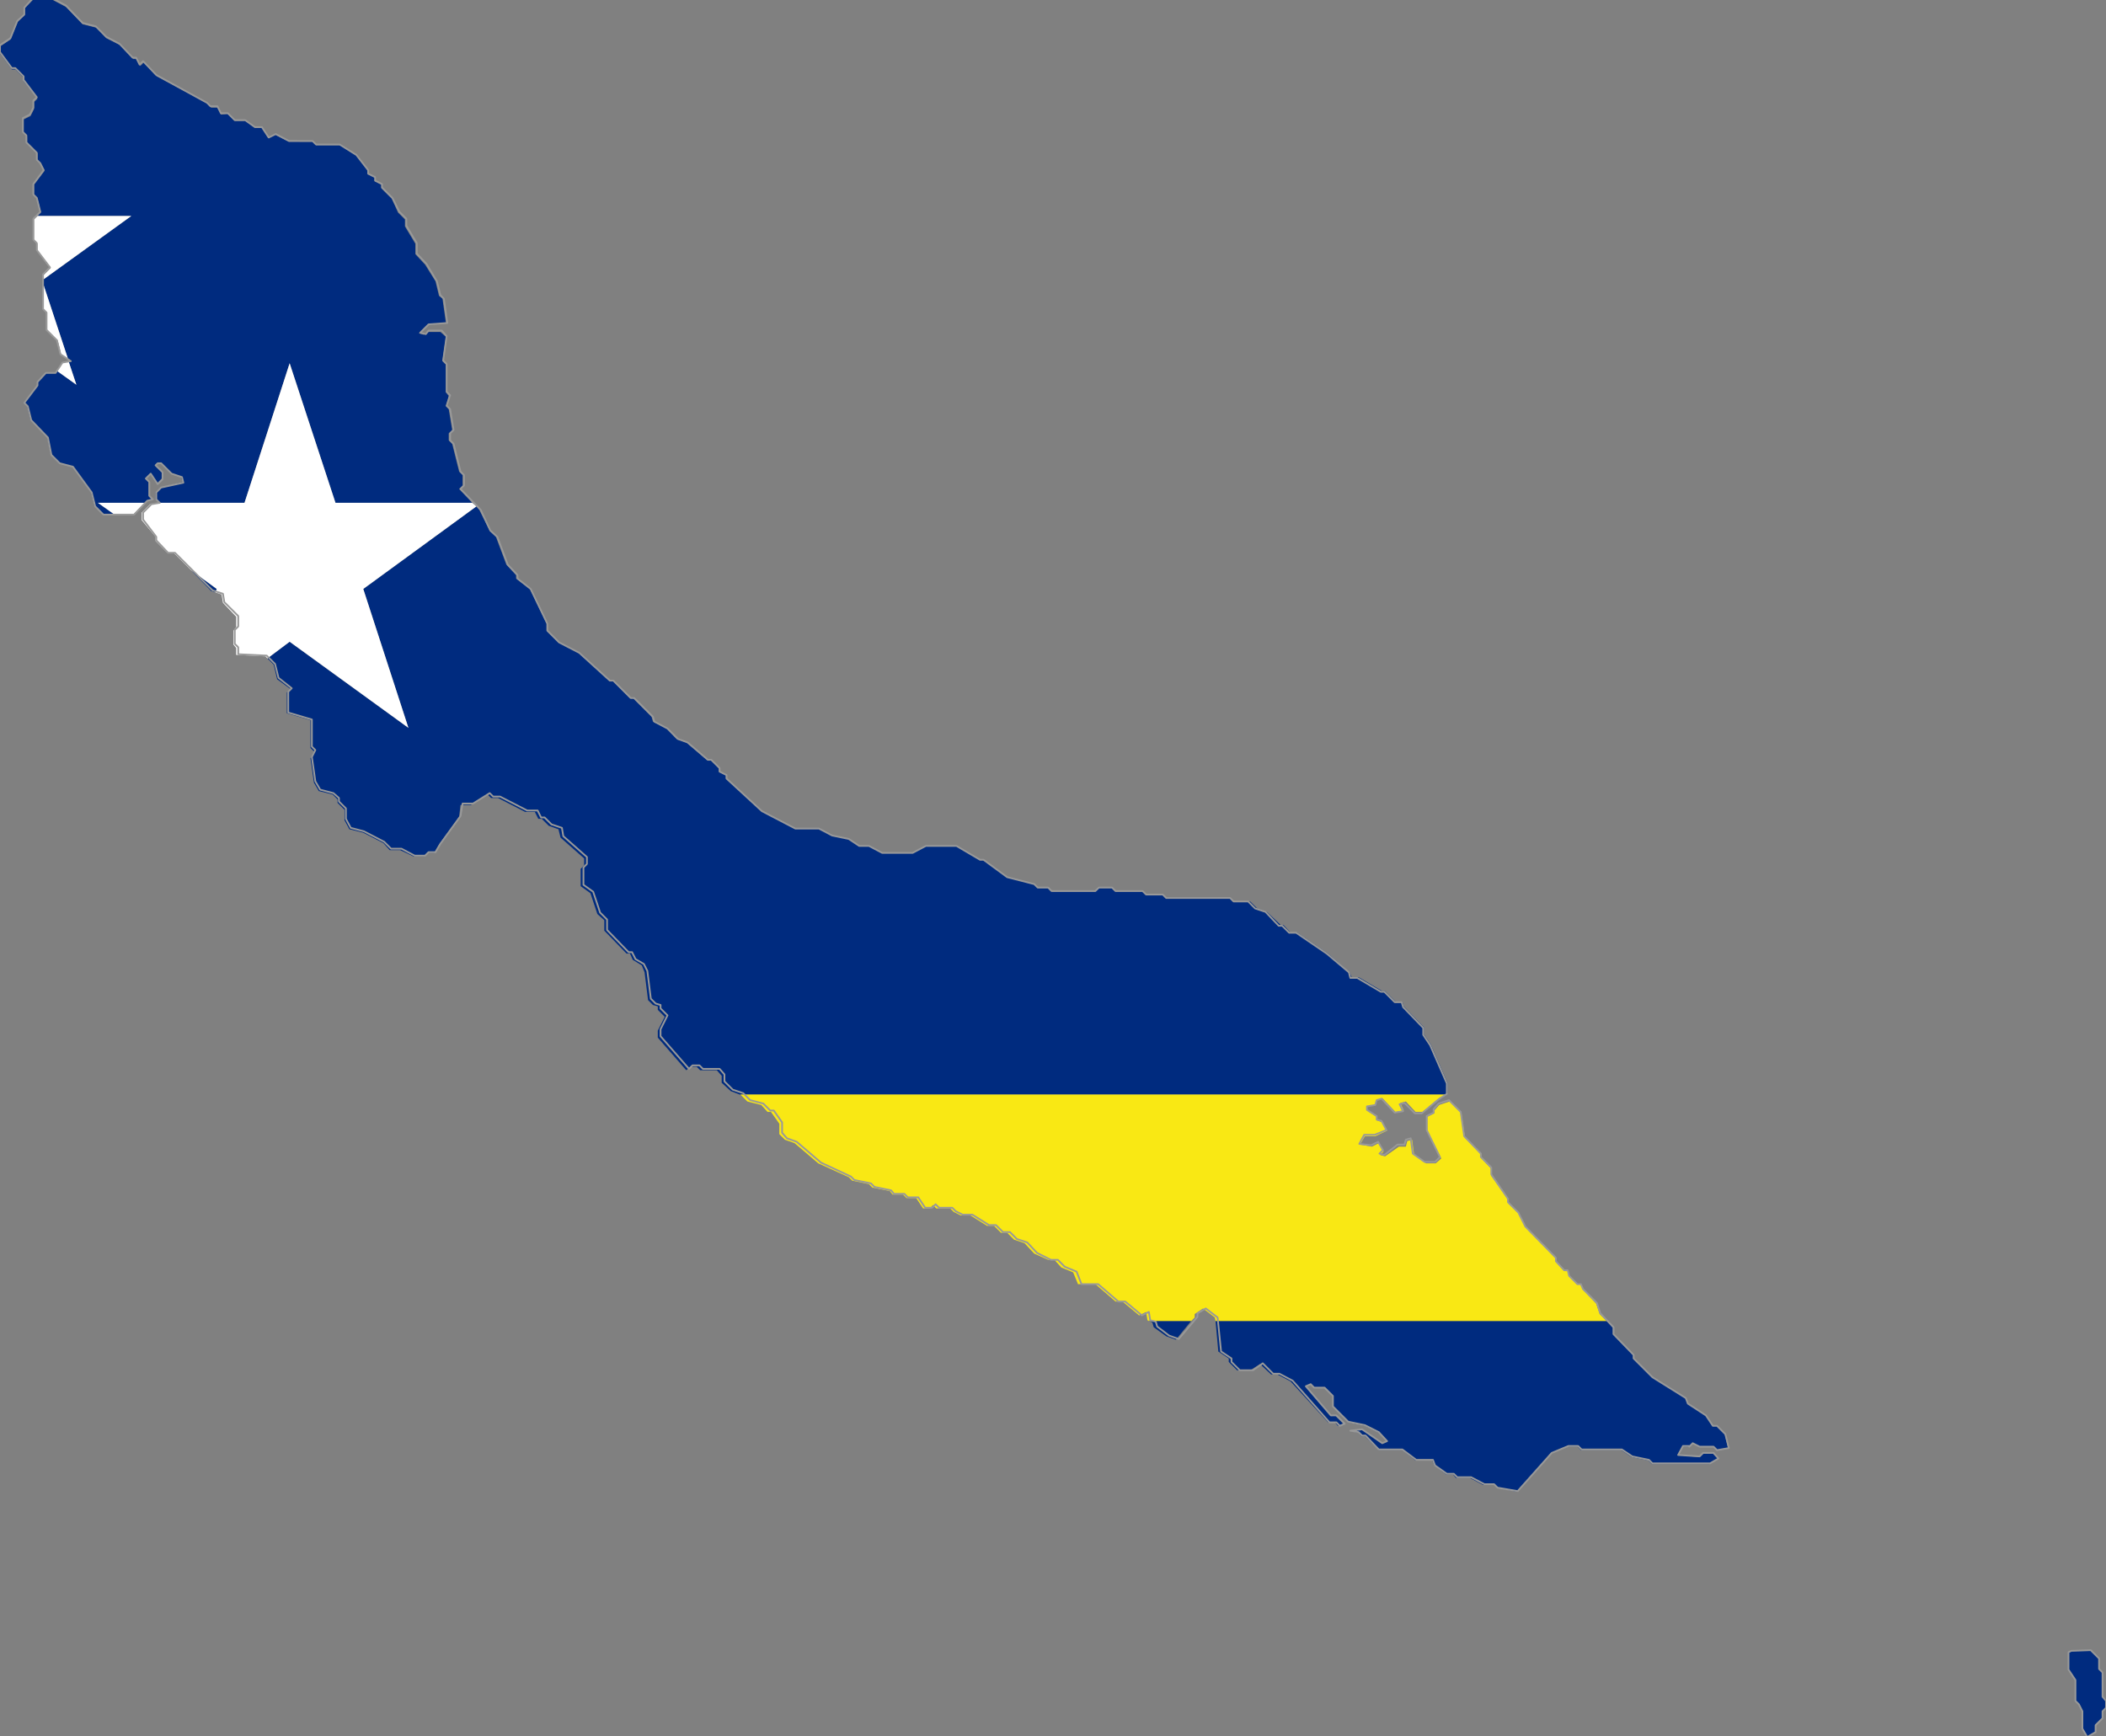 <?xml version="1.0" encoding="utf-8"?>

<svg version="1.2" baseProfile="tiny" xmlns="http://www.w3.org/2000/svg" xmlns:xlink="http://www.w3.org/1999/xlink" x="0px"
	 y="0px" viewBox="269.4 172.1 303.2 250" xml:space="preserve">

<rect x="269.4" y="172.1" width="303.2" height="250" fill="#808080" stroke="none"/>

<g id="Curaçao">
	<g>
		<polygon fill="#002B7F" points="572.1,412.9 571.6,412.4 571.6,410.9 570.4,409.7 567.7,409.8 567.2,410 567.2,412.4 568.2,413.9
			568.2,416.9 568.7,417.4 569.2,418.4 569.2,420.9 569.9,422.1 571.1,421.4 571.1,420.4 572.1,419.4 572.1,418.4 572.6,417.9
			572.6,416.9 572.1,416.4 		"/>
		<polygon fill="#002B7F" points="311.1,224.4 317.7,244.5 337.4,244.5 335.5,242.5 336,242 336,240.5 335.5,240 334.5,236
			334,235.5 334,234.5 334.5,234 334,231 333.6,230.6 334,229.1 333.6,228.6 333.6,224.6 333.1,224.1 333.6,220.6 332.8,219.9
			330.9,219.9 330.4,220.3 329.7,220.1 330.9,218.9 333.6,218.6 333.1,215.1 332.6,214.7 332.1,212.6 330.6,210.2 329.2,208.7
			329.2,207.2 327.7,204.7 327.7,203.7 326.7,202.7 325.8,200.7 324.3,199.2 324.3,198.7 323.4,198.2 323.4,197.7 322.4,197.2
			322.4,196.7 320.7,194.5 318.3,193 314.9,193 314.4,192.5 311,192.5 309,191.5 308,192 307.1,190.5 306.1,190.5 304.7,189.5
			303.2,189.5 302.2,188.5 301.2,188.6 300.8,187.6 299.8,187.6 299.3,187 292,183.1 290.1,181.1 289.6,181.6 289.1,180.6
			288.6,180.6 286.7,178.6 284.7,177.6 283.3,176.1 281.3,175.6 278.9,173.1 277,172.1 274.1,172.1 272.8,173.4 272.8,174.4
			271.9,175.3 270.9,177.8 269.4,178.8 269.4,179.8 271.1,182.1 271.6,182.1 272.8,183.3 272.8,183.8 274.8,186.3 274.3,186.8
			274.3,187.8 273.8,188.8 272.8,189.3 272.8,191.3 273.3,191.8 273.3,192.8 274.8,194.2 274.8,195.2 275.3,195.8 275.8,196.7
			274.3,198.7 274.3,200.2 274.8,200.7 275.3,202.7 274.8,203.2 288.3,203.2 275.7,212.3 275.7,213.2 279.2,223.8 279.6,224.1
			279.3,224.2 280.4,227.5 277.6,225.5 277.4,225.8 276,225.8 274.8,227.1 274.8,227.6 272.8,230.1 273.3,230.6 273.8,232.6
			276.2,235 276.7,237.5 277.9,238.8 279.9,239.3 282.5,243 283,245 284.3,246.2 285.9,246.2 283.5,244.5 290.3,244.5 290.6,244.2
			291.3,244 290.8,243.5 290.8,241.5 290.3,241 291,240.3 292,241.7 292.7,241 292.7,240 291.8,239 292,238.8 292.5,238.8
			294,240.3 295.4,240.7 295.7,241.5 292.5,242.3 291.8,243 291.8,244 292.3,244.5 304.6,244.5 		"/>
		<polygon fill="#002B7F" points="474.4,321 474.4,320 471.5,317 471.3,316.3 470.3,316.3 468.8,314.8 468.4,314.8 465,312.8
			464,312.8 463.7,312.1 460.6,309.4 456.2,306.4 455.2,306.4 454.2,305.3 453.8,305.3 451.8,303.4 450.4,302.9 449.4,301.9
			447,301.9 446.5,301.4 437.3,301.3 436.8,300.9 434.3,300.9 433.9,300.4 430,300.4 429.5,299.9 427.5,299.9 427.1,300.4
			420.7,300.4 420.3,299.9 418.8,299.9 418.3,299.4 414.4,298.4 411,295.9 410.5,295.9 407.1,293.9 402.8,293.9 400.8,294.9
			396.4,294.9 394.5,293.9 393.1,293.9 391.6,292.9 389.2,292.4 387.2,291.4 383.8,291.4 379,288.9 373.9,284.2 373.9,283.7
			372.9,283.2 372.9,282.7 371.7,281.5 371.2,281.5 368.2,279 366.8,278.5 365.4,277 363.4,276 363.2,275.3 360.5,272.6
			360.1,272.6 357.6,270.1 357.1,270.1 352.7,266.1 349.8,264.6 348.1,262.9 348.1,261.9 345.7,256.9 343.7,255.4 343.7,254.9
			342.3,253.4 340.8,249.4 339.9,248.5 338.4,245.5 338,245 321.7,256.9 328.2,276.9 311.1,264.5 307.9,266.9 308.8,267.8
			309.3,269.9 311.2,271.3 310.7,271.8 310.7,274.8 314.1,275.8 314.1,279.8 314.6,280.3 314.1,281.3 314.6,284.8 315.3,286
			317.3,286.5 318,287.2 318,287.7 319,288.7 319,290.2 319.7,291.5 321.7,292 324.6,293.5 325.5,294.5 327,294.5 328.9,295.4
			330.4,295.4 330.9,294.9 331.9,294.9 332.6,293.7 335.5,289.7 335.7,288 337.2,288 339.6,286.5 340.1,287 341.1,287 345,289
			346.4,289 346.9,290 347.4,290 348.4,291 349.8,291.5 350.1,292.7 353.5,295.7 353.5,296.7 353,297.2 353,299.7 354.4,300.7
			355.4,303.7 356.4,304.6 356.4,306.1 359.6,309.4 360.1,309.4 360.5,310.3 361.8,311.1 362.2,312.1 362.7,316.1 363.4,316.8
			364.1,317 364.1,317.5 365.1,318.5 364.1,320.5 364.1,321.5 368.2,326.2 368.8,325.7 369.7,325.7 370.2,326.2 372.6,326.2
			373.3,327 373.3,328 374.6,329.2 375.9,329.7 477.5,329.7 477.8,329.5 477.8,328 475.4,322.5 		"/>
		<polygon fill="#002B7F" points="293.5,251.7 293.5,251.7 293.4,251.6 		"/>
		<polygon fill="#002B7F" points="296.9,254.2 299.8,257.2 300.4,257.4 300.6,256.9 		"/>
		<polygon fill="#002B7F" points="444.8,366.7 446.3,367.7 446.3,368.2 447.5,369.4 449.4,369.4 450.8,368.5 452.4,370 453.3,370
			455.2,371 460.6,376.9 461.6,376.9 462,377.4 462.8,377.1 461.6,375.9 461,375.9 457.4,371.7 458.2,371.4 458.6,371.9
			460.1,371.9 461.3,373.2 461.3,374.7 463.5,376.9 465.9,377.4 467.9,378.4 469.1,379.6 468.4,379.9 465.4,377.9 463.7,378.1
			465,378.4 465.4,378.9 465.9,378.9 467.9,380.9 471.3,380.9 473.2,382.4 475.6,382.4 475.9,383.1 477.6,384.4 478.6,384.4
			479,384.9 481,384.9 482.9,385.9 484.4,385.8 484.9,386.3 487.8,386.9 492.6,381.4 495.1,380.4 496.5,380.4 497,380.9
			502.8,380.9 504.3,381.9 506.7,382.4 507.2,382.9 515.5,382.9 516.7,382.1 516,381.4 514.5,381.4 514,381.9 510.9,381.6
			511.6,380.4 512.6,380.4 513.1,379.9 514,380.4 516,380.4 516.5,380.9 518.2,380.6 517.7,378.6 516.5,377.4 516,377.4 515,375.9
			512.4,374.2 512.1,373.4 507.3,370.4 504.5,367.7 504.5,367.2 501.6,364.2 501.6,363.3 500.7,362.3 444.4,362.3 		"/>
		<polygon fill="#002B7F" points="435.3,362.5 435.5,363.2 437.3,364.5 438.7,365 440.9,362.3 434.8,362.3 		"/>
		<polygon fill="#F9E814" points="376,329.7 377,330.7 379,331.2 379.9,332.2 380.4,332.2 381.6,333.9 381.6,335.4 382.4,336.2
			383.8,336.7 387.2,339.6 391.6,341.6 392.1,342.1 394.5,342.6 395,343.1 397.5,343.6 397.9,344.1 399.4,344.1 399.9,344.6
			401.3,344.6 402.3,346.1 403.3,346.1 403.7,345.6 404.2,346.1 406.2,346.1 406.7,346.6 407.7,347.1 409.1,347.1 411.5,348.6
			412.5,348.6 413.5,349.6 414.4,349.6 415.4,350.6 416.9,351.1 418.3,352.6 420.3,353.5 421.2,353.5 422.2,354.6 423.9,355.3
			424.6,357 427.1,357 430,359.5 431,359.5 433.4,361.5 434.4,361 434.6,362.2 434.8,362.3 440.9,362.3 441.4,361.8 441.4,361.3
			442.6,360.5 444.3,361.8 444.4,362.3 500.7,362.3 499.7,361.3 499.2,359.8 497.3,357.8 497,357 496.6,357 495.3,355.8 495.1,355
			494.6,355.1 493.4,353.8 493.4,353.3 489,348.8 488.1,346.9 486.6,345.4 486.6,344.9 484.1,341.4 484.1,340.4 482.7,338.9
			482.7,338.4 480.3,335.9 479.8,332.4 478.1,330.7 476.6,331.2 475.9,332 475.9,332.4 474.9,332.9 474.9,334.9 476.9,338.9
			476.1,339.6 474.7,339.6 473,338.4 472.7,336.2 472,336.4 471.8,337.2 470.8,337.2 468.8,338.6 468.1,338.4 468.6,337.9
			467.9,336.7 466.9,337.2 465.2,336.9 465.9,335.7 467.4,335.7 469.1,334.9 468.4,333.7 467.6,333.4 467.6,332.9 466.2,332
			466.2,331.4 467.4,331.2 467.6,330.5 468.4,330.2 470.3,332.2 471.5,332 471,330.9 471.8,330.7 473.2,332.2 474.2,332.2
			476.6,330.2 477.5,329.7 375.9,329.7 		"/>
		<polygon fill="#FFFFFF" points="285.9,246.2 288.6,246.2 290.3,244.5 283.5,244.5 		"/>
		<polygon fill="#FFFFFF" points="328.2,276.9 321.7,256.9 338,245 337.4,244.5 317.7,244.5 311.1,224.4 304.6,244.5 292.3,244.5
			292.3,244.5 291,244.7 289.8,245.9 289.8,247 291.8,249.4 291.8,250 293.4,251.6 293.5,251.7 294.4,251.7 296.9,254.2
			300.6,256.9 300.4,257.4 301.3,257.7 301.5,258.9 303.4,260.9 303.4,262.4 303,262.9 303,264.9 303.4,265.4 303.4,266.4
			307.6,266.6 307.9,266.9 311.1,264.5 		"/>
		<polygon fill="#FFFFFF" points="275.7,216.6 276.2,217.1 276.2,219.6 277.7,221.1 278.2,223.1 279.2,223.8 275.7,213.2 		"/>
		<polygon fill="#FFFFFF" points="274.8,203.2 274.3,203.7 274.3,206.7 274.8,207.2 274.8,208.2 276.7,210.7 275.7,211.7
			275.7,212.3 288.3,203.2 		"/>
		<polygon fill="#FFFFFF" points="279.3,224.2 278.4,224.3 277.6,225.5 280.4,227.5 		"/>
	</g>

		<path fill="none" stroke="#999999" stroke-width="0.25" stroke-linecap="round" stroke-linejoin="round" stroke-miterlimit="10" d="
		M512.6,380.4l0.5-0.5l1,0.5h2l0.5,0.5l1.7-0.3l-0.5-2l-1.2-1.2H516l-1-1.5l-2.6-1.7l-0.3-0.8l-4.8-3l-2.7-2.7v-0.5l-2.9-3v-1
		l-1.9-2l-0.5-1.5l-2-2L497,357h-0.5l-1.2-1.2l-0.2-0.8l-0.5,0l-1.2-1.3l0-0.5l-4.4-4.5l-1-2l-1.5-1.5v-0.5l-2.4-3.5v-1l-1.5-1.5
		v-0.5l-2.4-2.5l-0.5-3.5l-1.7-1.7l-1.5,0.5l-0.7,0.8v0.5l-1,0.5v2l1.9,3.9l-0.7,0.7h-1.5l-1.7-1.2l-0.3-2.2l-0.7,0.2l-0.2,0.7h-1
		l-1.9,1.5l-0.7-0.2l0.5-0.5l-0.7-1.2l-1,0.5l-1.7-0.2l0.7-1.3h1.5l1.7-0.7l-0.7-1.3l-0.7-0.2v-0.5l-1.4-0.9v-0.5l1.2-0.2l0.2-0.7
		l0.7-0.2l1.9,2l1.2-0.2l-0.5-1l0.7-0.2l1.5,1.5h1l2.4-2l1.2-0.8l0-1.5l-2.4-5.5l-1-1.5v-1l-2.9-3l-0.2-0.7h-1l-1.5-1.5h-0.5l-3.4-2
		h-1l-0.2-0.8l-3.2-2.7l-4.4-3h-1l-1-1h-0.5l-1.9-2l-1.5-0.5l-1-1H447l-0.5-0.5l-9.2,0l-0.5-0.5l-2.4,0l-0.5-0.5l-3.9,0l-0.5-0.5
		h-1.9l-0.5,0.5h-6.3l-0.5-0.5h-1.5l-0.5-0.5l-3.9-1l-3.4-2.5h-0.5l-3.4-2h-4.4l-1.9,1h-4.4l-1.9-1h-1.4l-1.5-1l-2.4-0.5l-1.9-1
		h-3.4l-4.8-2.5l-5.1-4.7v-0.5l-1-0.5v-0.5l-1.2-1.2h-0.5l-2.9-2.5l-1.4-0.5l-1.5-1.5l-1.9-1l-0.2-0.7l-2.7-2.7h-0.5l-2.5-2.5h-0.5
		l-4.4-4l-2.9-1.5l-1.7-1.7v-1l-2.4-5l-1.9-1.5v-0.5l-1.4-1.5l-1.5-4l-1-0.9l-1.4-3l-2.9-3l0.5-0.5v-1.5l-0.5-0.5l-1-4l-0.5-0.5v-1
		l0.5-0.5l-0.5-3l-0.5-0.5l0.5-1.5l-0.5-0.5v-4l-0.5-0.5l0.5-3.5l-0.7-0.8h-1.9l-0.4,0.5l-0.8-0.2l1.2-1.2l2.7-0.2l-0.5-3.5
		l-0.5-0.5l-0.5-2l-1.5-2.5l-1.4-1.5v-1.5l-1.5-2.5v-1l-1-1l-1-2l-1.5-1.5v-0.5l-1-0.5v-0.5l-1-0.5v-0.5l-1.7-2.2l-2.4-1.5h-3.4
		l-0.5-0.5H311l-1.9-1l-1,0.5l-1-1.5h-1l-1.4-1h-1.5l-1-1l-1,0l-0.5-1h-1l-0.5-0.5l-7.3-4l-1.9-2l-0.5,0.5l-0.5-1h-0.5l-1.9-2
		l-1.9-1l-1.5-1.5l-1.9-0.5l-2.4-2.5l-1.9-1h-2.9l-1.2,1.3v1l-1,0.9l-1,2.5l-1.5,1v1l1.7,2.3h0.5l1.2,1.2v0.5l1.9,2.5l-0.5,0.5v1
		l-0.5,1l-1,0.5l0,2l0.5,0.5v1l1.5,1.5v1l0.5,0.5l0.5,1l-1.5,2v1.5l0.5,0.5l0.5,2l-1,1v3l0.5,0.5v1l1.9,2.5l-1,1v5l0.5,0.5v2.5
		l1.5,1.5l0.5,2l1.5,1l-1.2,0.2l-1,1.5H276l-1.2,1.3v0.5l-1.9,2.5l0.5,0.5l0.5,2l2.4,2.5l0.5,2.5l1.2,1.2l1.9,0.5l2.7,3.7l0.5,2
		l1.2,1.2h4.4l1.9-2l0.8-0.2l-0.5-0.5v-2l-0.5-0.5l0.7-0.7l1,1.5l0.7-0.7v-1l-1-1l0.3-0.3h0.5l1.5,1.5l1.5,0.5l0.2,0.8l-3.2,0.7
		l-0.7,0.7v1l0.5,0.5l-1.2,0.2l-1.2,1.2v1l1.9,2.5v0.5l1.7,1.8h1l5.4,5.4l1.5,0.5l0.2,1.2l2,2v1.5l-0.5,0.5v2l0.5,0.5v1l4.1,0.2
		l1.2,1.2l0.5,2l1.9,1.5l-0.5,0.5l0,3l3.4,1v3.9l0.5,0.5l-0.5,1l0.5,3.5l0.7,1.2l1.9,0.5l0.8,0.7v0.5l1,1v1.5l0.7,1.3l1.9,0.5
		l2.9,1.5l1,1h1.5l1.9,1h1.5l0.5-0.5h1l0.7-1.2l2.9-4l0.3-1.8h1.5l2.4-1.5l0.5,0.5h1l3.9,2h1.5l0.5,1h0.5l1,1l1.5,0.5l0.2,1.2l3.4,3
		v1l-0.5,0.5v2.5l1.4,1l1,3l1,1v1.5l3.1,3.2h0.5l0.5,1l1.2,0.7l0.5,1l0.5,4l0.7,0.7l0.7,0.2v0.5l1,1l-1,2v1l4.1,4.7l0.5-0.5h1
		l0.5,0.5h2.4l0.7,0.8v1l1.2,1.2l1.5,0.5l1,1l1.9,0.5l1,1h0.5l1.2,1.7v1.5l0.7,0.8l1.4,0.5l3.5,3l4.3,2l0.5,0.5l2.4,0.5l0.5,0.5
		l2.4,0.5l0.4,0.5h1.5l0.5,0.5h1.5l1,1.5h1l0.5-0.5l0.5,0.5h1.9l0.5,0.5l1,0.5h1.4l2.4,1.5h1l1,1h1l1,1l1.5,0.5l1.4,1.5l2,1h1l1,1
		l1.7,0.7l0.7,1.8h2.4l2.9,2.5h1l2.4,2l1-0.5l0.2,1.2l0.8,0.2l0.2,0.7l1.7,1.3l1.4,0.5l2.7-3.2v-0.5l1.2-0.7l1.7,1.3l0.5,4.9l1.5,1
		v0.5l1.2,1.2h1.9l1.4-1l1.5,1.5h0.9l1.9,1l5.3,6h1l0.5,0.5l0.7-0.3l-1.2-1.2H461l-3.6-4.2l0.7-0.3l0.5,0.5h1.5l1.2,1.2v1.5l2.2,2.2
		l2.4,0.5l2,1l1.2,1.3l-0.7,0.3l-2.9-2l-1.7,0.2l1.2,0.2l0.5,0.5h0.5l1.9,2h3.4l2,1.5l2.4,0l0.3,0.8l1.7,1.2h1l0.5,0.5h2l1.9,1
		l1.4,0l0.5,0.5l2.9,0.5l4.9-5.5l2.4-1h1.4l0.5,0.5h5.8l1.5,1l2.4,0.5l0.5,0.5l8.3,0l1.2-0.7l-0.7-0.8l-1.5,0l-0.5,0.5l-3.1-0.2
		l0.7-1.3H512.6z M572.1,416.4v-3.5l-0.5-0.5l0-1.5l-1.2-1.2l-2.8,0.1l-0.4,0.2v2.5l1,1.5l0,3l0.5,0.5l0.5,1v2.5l0.7,1.2l1.2-0.7v-1
		l1-1v-1l0.5-0.5v-1L572.1,416.4z"/>
</g>

</svg>

